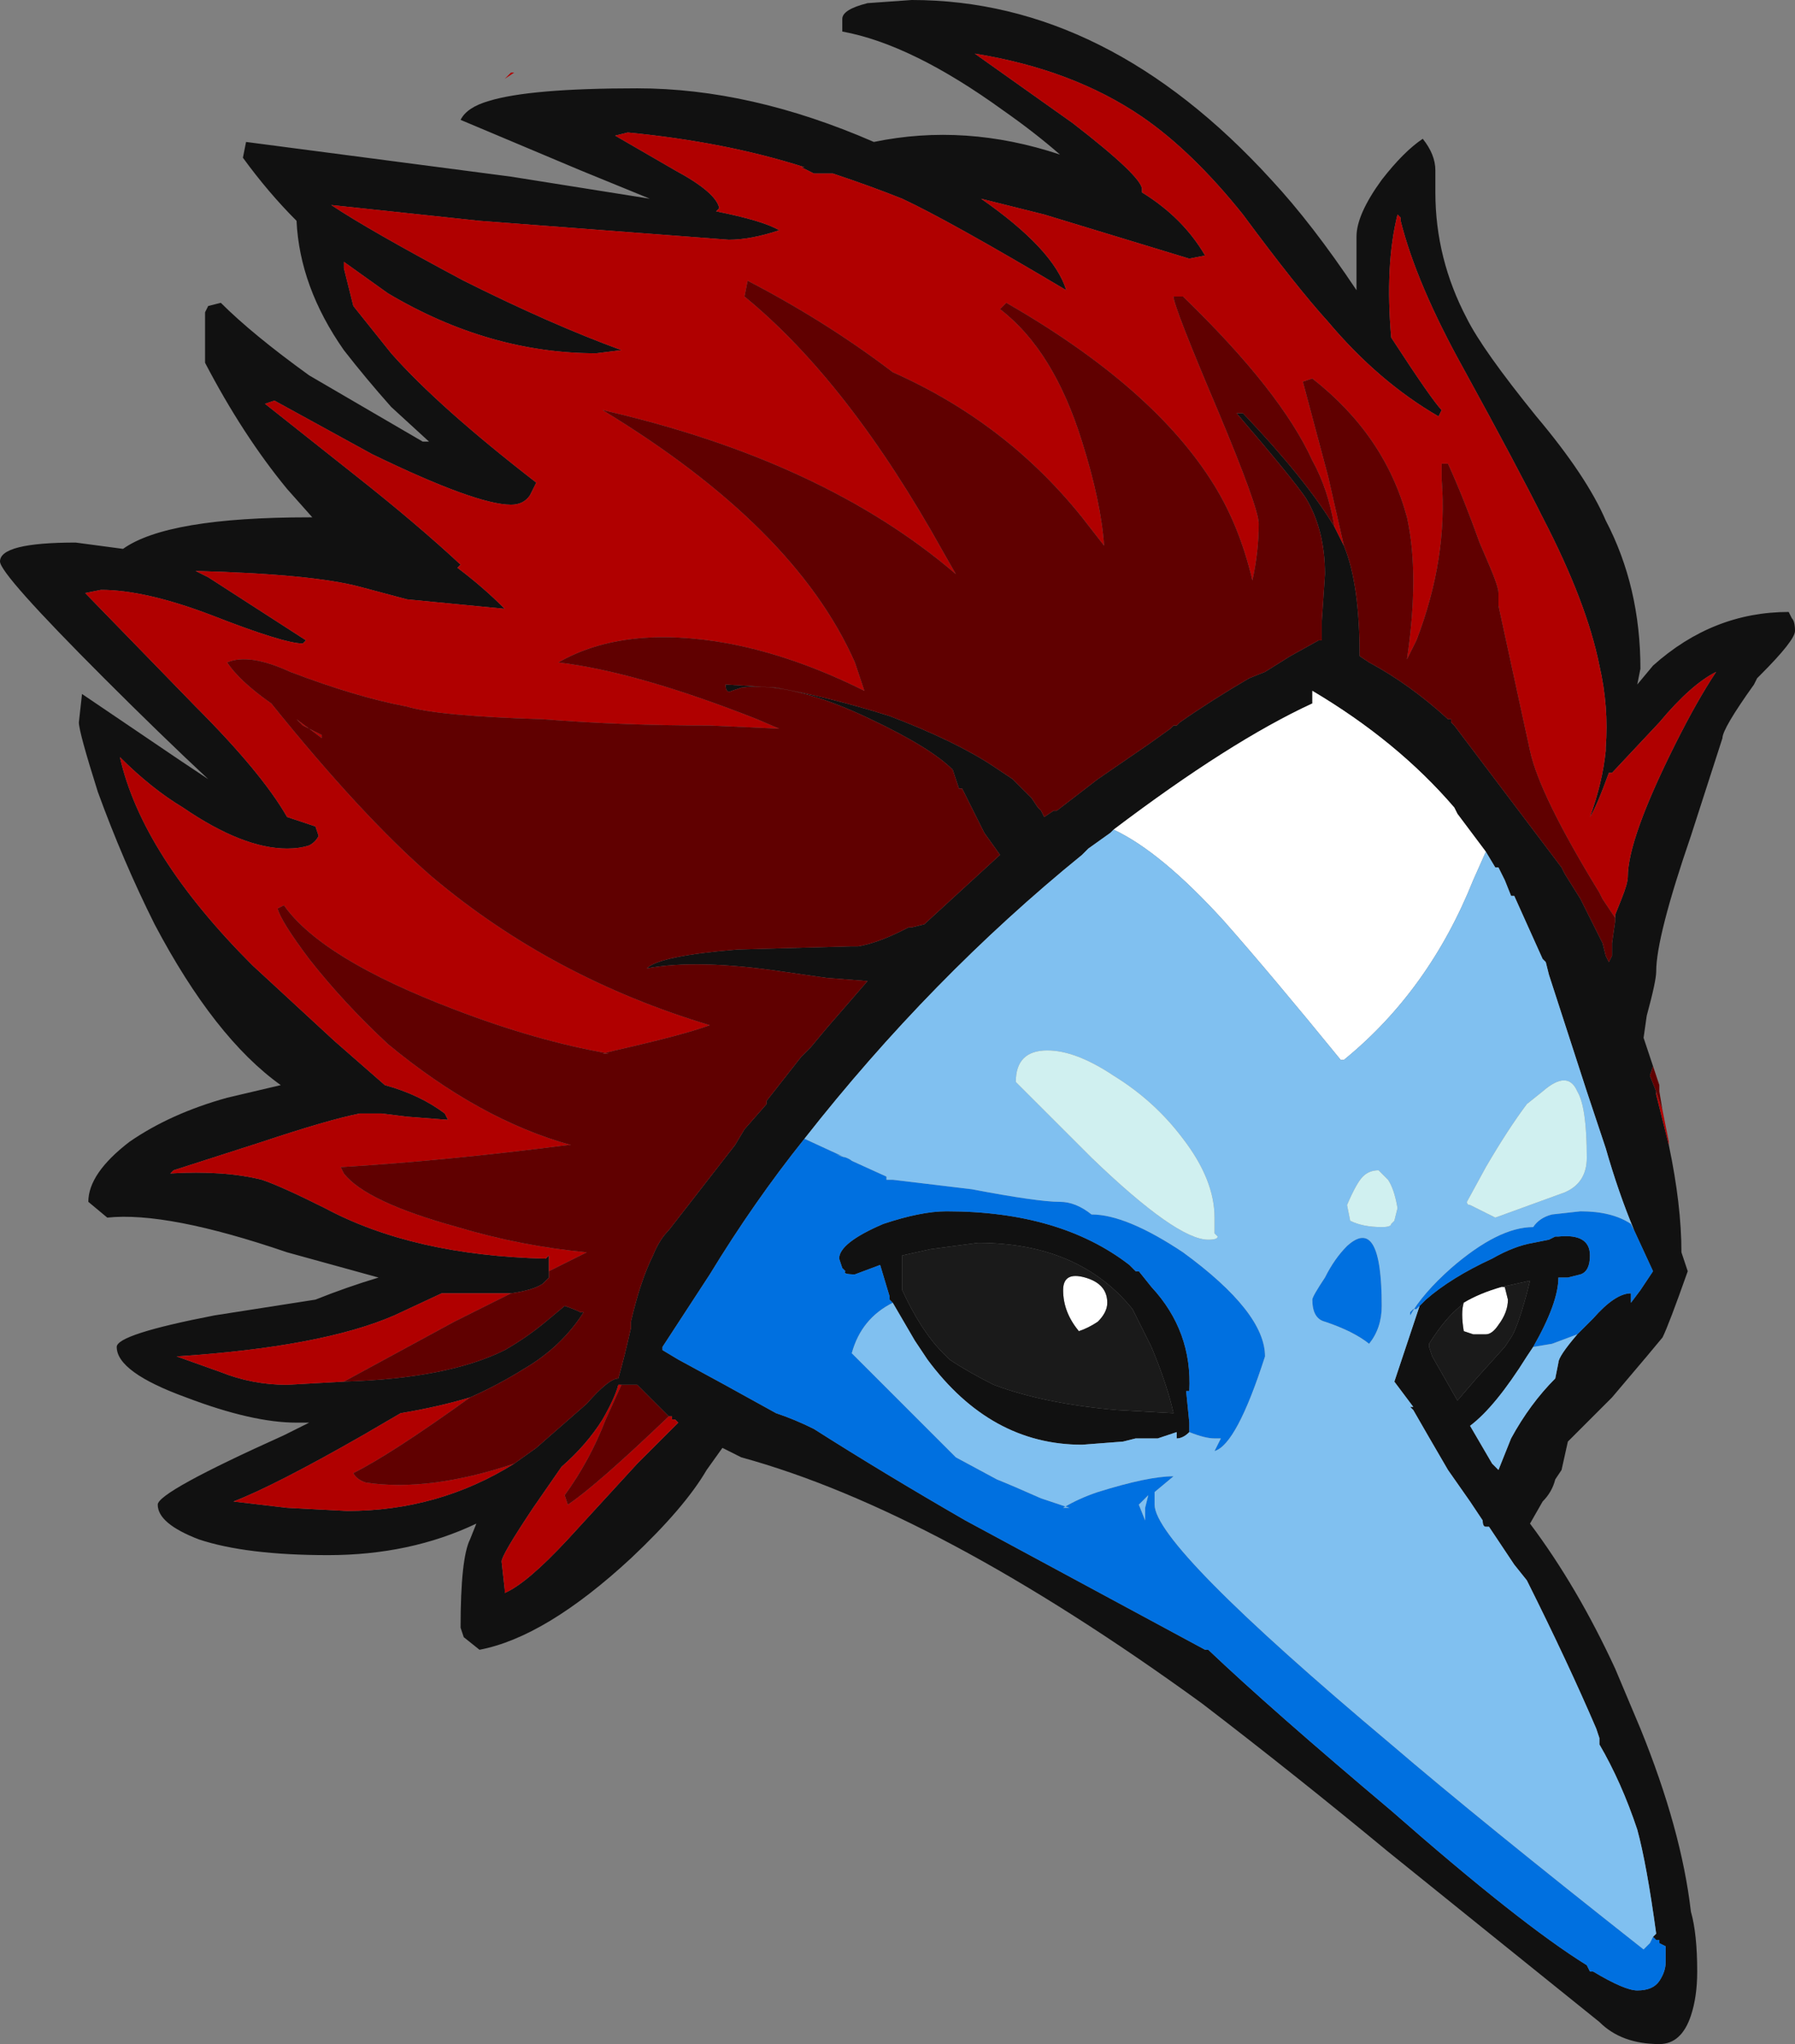 <?xml version="1.0" encoding="UTF-8" standalone="no"?>
<svg xmlns:ffdec="https://www.free-decompiler.com/flash" xmlns:xlink="http://www.w3.org/1999/xlink" ffdec:objectType="shape" height="32.4px" width="28.45px" xmlns="http://www.w3.org/2000/svg">
  <rect width="100%" height="100%" fill="#808080" stroke="none"/>
  <g transform="matrix(1.0, 0.0, 0.0, 1.0, 15.6, 19.95)">
    <path d="M5.55 -11.6 L5.7 -11.3 Q5.95 -10.7 5.95 -9.55 L6.1 -9.45 Q6.75 -9.1 7.35 -8.55 L7.4 -8.55 7.4 -8.5 7.45 -8.45 9.15 -6.2 9.2 -6.1 9.45 -5.7 9.8 -5.0 9.85 -4.8 9.9 -4.7 9.95 -4.8 9.95 -5.0 10.0 -5.35 10.0 -5.4 10.0 -5.45 10.1 -5.7 Q10.2 -5.95 10.2 -6.05 10.2 -6.65 10.95 -8.15 11.3 -8.85 11.6 -9.3 11.2 -9.1 10.7 -8.5 L9.95 -7.7 9.9 -7.7 Q9.7 -7.15 9.6 -7.0 9.8 -7.55 9.85 -8.05 L9.85 -8.1 Q9.9 -8.75 9.75 -9.4 9.55 -10.4 8.85 -11.75 8.45 -12.55 7.6 -14.1 6.85 -15.45 6.6 -16.45 L6.6 -16.5 6.55 -16.55 Q6.35 -15.75 6.45 -14.6 7.1 -13.6 7.25 -13.45 L7.2 -13.35 Q6.25 -13.9 5.45 -14.85 4.95 -15.4 4.1 -16.55 3.3 -17.55 2.5 -18.1 1.4 -18.85 -0.15 -19.1 L1.4 -18.0 Q2.5 -17.15 2.5 -16.95 L2.5 -16.9 Q3.15 -16.5 3.5 -15.9 L3.25 -15.85 0.95 -16.55 -0.05 -16.8 Q1.1 -16.0 1.3 -15.35 -0.55 -16.45 -1.3 -16.8 -1.8 -17.0 -2.4 -17.2 L-2.7 -17.2 -2.9 -17.3 -2.85 -17.3 Q-4.1 -17.7 -5.65 -17.85 L-5.85 -17.8 -4.9 -17.25 Q-4.25 -16.9 -4.2 -16.65 L-4.25 -16.6 Q-3.5 -16.45 -3.25 -16.3 -3.7 -16.15 -4.05 -16.15 L-8.0 -16.45 -10.35 -16.7 Q-9.75 -16.3 -8.25 -15.5 -6.85 -14.8 -5.75 -14.4 L-6.15 -14.35 Q-7.85 -14.35 -9.45 -15.3 L-10.15 -15.8 -10.15 -15.7 -10.0 -15.1 -9.4 -14.35 Q-8.65 -13.5 -7.1 -12.3 L-7.2 -12.1 Q-7.3 -11.95 -7.5 -11.95 -8.05 -11.95 -9.7 -12.75 L-11.25 -13.6 -11.4 -13.55 -9.95 -12.4 Q-9.0 -11.65 -8.3 -11.0 L-8.35 -10.95 Q-7.95 -10.65 -7.6 -10.3 L-9.15 -10.45 -9.9 -10.65 Q-10.65 -10.85 -12.5 -10.9 L-12.3 -10.8 -10.75 -9.8 -10.8 -9.75 Q-11.1 -9.75 -12.25 -10.2 -13.3 -10.6 -14.0 -10.6 L-14.25 -10.55 -12.5 -8.75 Q-11.45 -7.7 -11.05 -7.0 L-10.6 -6.85 -10.55 -6.7 Q-10.6 -6.6 -10.7 -6.55 -10.85 -6.5 -11.05 -6.5 -11.75 -6.5 -12.7 -7.15 -13.2 -7.45 -13.7 -7.95 -13.35 -6.4 -11.6 -4.65 L-10.3 -3.45 -9.5 -2.75 Q-8.95 -2.6 -8.55 -2.3 L-8.5 -2.2 -9.15 -2.25 -9.55 -2.3 -9.9 -2.3 Q-10.4 -2.2 -11.45 -1.85 L-12.85 -1.4 -12.9 -1.35 Q-12.05 -1.4 -11.45 -1.25 -11.15 -1.15 -10.45 -0.8 -9.05 -0.05 -6.95 0.0 L-6.9 -0.05 -6.9 0.3 -7.0 0.4 Q-7.15 0.5 -7.5 0.55 L-8.6 0.55 -9.35 0.9 Q-10.5 1.4 -12.8 1.55 L-12.1 1.8 Q-11.6 2.0 -11.05 2.0 L-10.15 1.95 Q-8.5 1.9 -7.6 1.45 -7.25 1.25 -6.95 1.0 L-6.65 0.75 Q-6.5 0.8 -6.4 0.85 L-6.35 0.85 Q-6.7 1.4 -7.3 1.75 -7.7 2.0 -8.15 2.2 -8.65 2.35 -9.25 2.45 L-9.85 2.8 Q-11.25 3.6 -11.9 3.85 L-11.05 3.95 -10.1 4.0 Q-8.65 4.0 -7.45 3.25 L-7.1 3.0 -6.3 2.3 Q-5.95 1.9 -5.8 1.9 -5.7 1.55 -5.6 1.1 L-5.6 1.0 Q-5.45 0.35 -5.25 -0.05 -5.15 -0.3 -5.0 -0.45 L-3.95 -1.8 -3.8 -2.05 -3.45 -2.45 -3.45 -2.5 -2.9 -3.2 -2.75 -3.35 -2.5 -3.65 -1.85 -4.4 -2.5 -4.45 -3.2 -4.55 Q-4.55 -4.75 -5.35 -4.6 -5.15 -4.8 -3.9 -4.9 L-2.1 -4.95 -2.0 -4.95 Q-1.7 -5.0 -1.3 -5.2 L-1.2 -5.25 -1.15 -5.25 -0.95 -5.3 0.25 -6.4 0.0 -6.75 -0.35 -7.45 -0.4 -7.45 -0.5 -7.75 Q-0.85 -8.1 -1.8 -8.55 -3.05 -9.15 -3.85 -9.05 L-4.0 -9.0 Q-4.1 -8.95 -4.1 -9.1 L-3.3 -9.05 Q-2.45 -8.9 -1.5 -8.6 -0.45 -8.2 0.15 -7.8 L0.45 -7.6 0.75 -7.3 0.85 -7.15 0.9 -7.1 0.95 -7.0 1.1 -7.1 1.15 -7.1 1.8 -7.6 2.6 -8.15 2.95 -8.4 3.0 -8.45 3.05 -8.45 3.1 -8.5 Q3.6 -8.85 4.2 -9.2 L4.45 -9.3 4.85 -9.55 5.3 -9.8 5.35 -9.8 5.35 -10.1 5.4 -10.85 Q5.4 -11.55 5.1 -12.05 4.9 -12.35 4.0 -13.4 L4.1 -13.4 Q5.1 -12.35 5.55 -11.6 M10.85 -1.8 Q11.05 -0.85 11.05 -0.1 L11.15 0.2 Q10.85 1.05 10.75 1.25 L10.5 1.55 9.95 2.2 9.25 2.9 9.15 3.35 9.05 3.5 Q9.0 3.7 8.85 3.85 L8.65 4.2 Q9.4 5.2 10.0 6.5 L10.4 7.45 Q11.05 9.05 11.2 10.35 11.3 10.7 11.3 11.3 11.3 11.7 11.2 12.0 11.05 12.45 10.7 12.45 10.1 12.45 9.75 12.1 L7.95 10.65 6.4 9.4 Q4.95 8.2 3.45 7.05 -0.75 4.0 -3.85 3.15 L-4.15 3.0 -4.4 3.35 Q-4.75 3.95 -5.6 4.75 -6.95 6.0 -8.0 6.2 L-8.25 6.0 -8.3 5.85 Q-8.3 4.75 -8.15 4.45 L-8.05 4.2 Q-9.1 4.7 -10.4 4.7 -11.7 4.7 -12.45 4.45 -13.1 4.2 -13.1 3.9 -13.1 3.7 -11.1 2.8 L-10.7 2.6 -10.9 2.6 Q-11.6 2.6 -12.65 2.2 -13.75 1.8 -13.75 1.4 -13.75 1.2 -12.2 0.9 L-10.6 0.65 Q-10.1 0.45 -9.6 0.3 L-11.05 -0.1 Q-12.95 -0.75 -13.9 -0.65 L-14.2 -0.9 Q-14.2 -1.35 -13.55 -1.85 -12.9 -2.3 -12.0 -2.55 L-11.15 -2.75 Q-12.2 -3.5 -13.15 -5.3 -13.65 -6.3 -14.05 -7.4 -14.35 -8.35 -14.35 -8.5 L-14.3 -8.95 -12.75 -7.9 -12.3 -7.6 Q-13.05 -8.3 -13.95 -9.2 -15.6 -10.85 -15.6 -11.05 -15.6 -11.35 -14.4 -11.35 L-13.65 -11.25 Q-12.95 -11.75 -10.7 -11.75 L-10.65 -11.75 -11.05 -12.2 Q-11.75 -13.05 -12.35 -14.2 L-12.35 -15.0 -12.3 -15.1 -12.1 -15.15 Q-11.6 -14.65 -10.7 -14.0 L-8.9 -12.95 -8.8 -12.95 -9.4 -13.5 Q-9.8 -13.95 -10.15 -14.4 -10.85 -15.4 -10.9 -16.45 -11.35 -16.9 -11.75 -17.45 L-11.7 -17.7 -7.5 -17.15 -5.3 -16.8 -6.4 -17.25 -8.3 -18.05 Q-8.2 -18.25 -7.85 -18.35 -7.2 -18.55 -5.5 -18.55 -3.7 -18.55 -1.75 -17.7 -0.3 -18.0 1.2 -17.5 0.8 -17.85 0.3 -18.2 -1.15 -19.25 -2.25 -19.45 L-2.25 -19.65 Q-2.25 -19.8 -1.85 -19.9 L-1.15 -19.95 Q1.95 -19.95 4.55 -17.1 5.2 -16.4 5.9 -15.35 5.9 -15.7 5.9 -16.2 5.9 -16.55 6.3 -17.1 6.65 -17.55 6.95 -17.75 7.15 -17.5 7.15 -17.25 L7.15 -16.9 Q7.15 -15.85 7.65 -14.9 7.9 -14.4 8.75 -13.35 9.55 -12.4 9.85 -11.7 10.4 -10.65 10.4 -9.35 L10.35 -9.1 10.6 -9.4 Q11.55 -10.25 12.75 -10.25 L12.8 -10.15 Q12.85 -10.1 12.85 -9.95 12.85 -9.8 12.3 -9.25 L12.25 -9.2 12.2 -9.1 Q11.7 -8.4 11.7 -8.25 L11.2 -6.7 Q10.65 -5.1 10.65 -4.55 10.65 -4.4 10.5 -3.85 L10.45 -3.5 10.6 -3.05 10.55 -2.9 10.65 -2.65 10.65 -2.6 10.85 -1.8 M4.7 -9.25 L4.7 -9.25 M7.95 -6.45 L7.5 -7.05 7.45 -7.15 Q6.55 -8.2 5.2 -9.0 L5.2 -8.8 Q3.9 -8.2 2.05 -6.8 L2.0 -6.75 1.65 -6.5 1.55 -6.4 Q-0.85 -4.45 -2.85 -1.9 -3.65 -0.9 -4.35 0.25 L-5.1 1.4 -5.1 1.45 -4.85 1.6 Q-4.2 1.95 -3.3 2.45 -3.0 2.55 -2.7 2.7 -1.6 3.4 -0.3 4.15 L3.5 6.2 3.55 6.2 Q4.55 7.15 6.45 8.75 8.5 10.55 9.55 11.2 L9.6 11.3 9.65 11.3 Q10.15 11.6 10.35 11.6 10.6 11.6 10.7 11.45 10.8 11.3 10.8 11.15 L10.8 10.9 10.7 10.85 10.7 10.8 10.65 10.8 10.6 10.75 10.65 10.7 Q10.5 9.6 10.35 9.05 10.1 8.3 9.75 7.7 L9.75 7.6 9.7 7.45 Q9.25 6.4 8.6 5.1 L8.4 4.85 8.0 4.25 7.95 4.25 Q7.9 4.25 7.9 4.15 L7.7 3.85 7.35 3.35 Q7.0 2.75 6.8 2.4 L6.75 2.35 6.8 2.35 6.5 1.95 6.9 0.75 7.0 0.65 Q7.4 0.3 8.05 0.0 8.4 -0.2 8.7 -0.25 L8.95 -0.3 9.05 -0.35 9.1 -0.35 Q9.6 -0.4 9.6 -0.05 9.6 0.2 9.45 0.25 L9.25 0.3 9.1 0.3 Q9.1 0.7 8.7 1.4 L8.6 1.55 Q8.1 2.35 7.7 2.65 L8.05 3.25 8.15 3.35 8.35 2.85 Q8.65 2.3 9.05 1.9 L9.1 1.65 Q9.1 1.55 9.4 1.2 L9.65 0.95 Q10.0 0.55 10.25 0.55 L10.25 0.7 10.4 0.5 10.6 0.2 10.3 -0.45 Q10.05 -1.05 9.85 -1.75 L9.55 -2.65 8.95 -4.5 8.9 -4.7 8.85 -4.75 8.4 -5.75 8.35 -5.75 8.25 -6.0 8.15 -6.2 8.1 -6.2 7.95 -6.45 M-5.1 1.45 L-5.1 1.45 M3.25 2.75 Q3.15 2.85 3.05 2.85 L3.05 2.75 2.75 2.85 2.4 2.85 2.2 2.9 1.55 2.95 Q0.1 2.95 -0.9 1.6 L-1.1 1.3 -1.45 0.7 -1.5 0.65 -1.5 0.6 -1.65 0.1 -2.05 0.25 Q-2.25 0.25 -2.2 0.2 L-2.25 0.15 -2.3 0.0 Q-2.3 -0.25 -1.6 -0.55 -1.0 -0.75 -0.6 -0.75 1.2 -0.75 2.3 0.1 L2.4 0.2 2.45 0.2 2.65 0.45 Q3.3 1.15 3.25 2.1 L3.2 2.1 3.25 2.6 3.25 2.75 M-1.3 -0.05 L-1.3 0.5 Q-1.0 1.15 -0.65 1.5 L-0.55 1.6 Q-0.25 1.8 0.15 2.0 0.95 2.3 2.1 2.4 L3.0 2.45 Q2.9 2.0 2.65 1.4 L2.35 0.8 Q1.5 -0.25 -0.1 -0.25 L-0.85 -0.15 -1.3 -0.05 M-5.0 2.5 L-5.5 2.0 -5.75 2.0 -5.8 2.0 Q-5.85 2.2 -6.05 2.55 -6.3 2.95 -6.7 3.3 L-7.15 3.95 Q-7.65 4.7 -7.65 4.8 L-7.6 5.25 -7.6 5.3 Q-7.25 5.15 -6.6 4.45 L-5.5 3.25 -4.85 2.6 -4.9 2.55 -4.95 2.55 -4.95 2.5 -5.0 2.5 M7.6 0.7 L7.55 0.75 Q7.3 0.95 7.05 1.35 L7.05 1.4 7.1 1.55 7.5 2.25 7.8 1.9 8.25 1.4 8.35 1.25 Q8.45 1.1 8.6 0.55 L8.65 0.35 8.2 0.45 Q7.85 0.55 7.6 0.7" fill="#111111" fill-rule="evenodd" stroke="none"/>
    <path d="M2.05 -6.8 Q3.9 -8.2 5.2 -8.8 L5.2 -9.0 Q6.55 -8.2 7.45 -7.15 L7.5 -7.05 7.95 -6.45 7.75 -6.0 Q7.05 -4.25 5.7 -3.15 L5.65 -3.15 Q4.55 -4.5 3.8 -5.35 2.8 -6.45 2.05 -6.8 M8.2 0.45 L8.25 0.45 8.3 0.65 Q8.3 0.85 8.15 1.05 8.05 1.2 7.95 1.2 L7.75 1.2 7.6 1.15 Q7.55 0.85 7.6 0.7 7.85 0.55 8.2 0.45 M1.95 0.7 Q1.95 0.85 1.8 1.0 1.65 1.1 1.5 1.15 1.25 0.85 1.25 0.5 1.25 0.2 1.6 0.3 1.95 0.4 1.95 0.7" fill="#ffffff" fill-rule="evenodd" stroke="none"/>
    <path d="M5.55 -11.6 Q5.45 -12.2 5.2 -12.65 4.7 -13.75 3.15 -15.25 L3.0 -15.25 Q3.0 -15.1 3.7 -13.45 4.35 -11.9 4.35 -11.65 4.35 -11.2 4.25 -10.75 4.05 -11.6 3.65 -12.25 2.7 -13.8 0.35 -15.15 L0.25 -15.05 Q1.1 -14.4 1.55 -12.95 1.85 -12.0 1.9 -11.3 L1.55 -11.75 Q0.35 -13.25 -1.45 -14.05 -2.5 -14.85 -3.75 -15.5 L-3.8 -15.25 Q-2.15 -13.9 -0.65 -11.2 L-0.45 -10.85 Q-2.55 -12.65 -6.05 -13.45 -3.0 -11.6 -2.05 -9.45 L-1.9 -9.0 Q-3.0 -9.55 -4.05 -9.75 -5.7 -10.05 -6.75 -9.45 -5.5 -9.3 -3.6 -8.55 L-3.25 -8.4 -4.35 -8.45 Q-5.75 -8.45 -7.0 -8.55 -8.65 -8.6 -9.15 -8.75 -9.95 -8.9 -11.0 -9.3 -11.65 -9.6 -12.0 -9.45 -11.8 -9.15 -11.3 -8.8 -9.85 -7.0 -8.75 -6.05 -6.85 -4.45 -4.35 -3.7 -4.75 -3.55 -5.85 -3.3 L-6.05 -3.25 -5.95 -3.25 Q-7.1 -3.45 -8.4 -3.95 -10.5 -4.75 -11.1 -5.6 L-11.2 -5.55 Q-11.15 -5.35 -10.7 -4.75 -10.15 -4.05 -9.45 -3.4 -8.0 -2.2 -6.55 -1.8 L-6.6 -1.8 Q-8.55 -1.55 -10.2 -1.45 L-10.15 -1.35 Q-9.8 -0.9 -8.35 -0.5 -7.35 -0.2 -6.3 -0.1 L-6.9 0.2 -6.9 0.3 -6.9 -0.05 -6.95 0.0 Q-9.05 -0.05 -10.45 -0.8 -11.15 -1.15 -11.45 -1.25 -12.05 -1.4 -12.9 -1.35 L-12.85 -1.4 -11.45 -1.85 Q-10.4 -2.2 -9.9 -2.3 L-9.55 -2.3 -9.15 -2.25 -8.5 -2.2 -8.55 -2.3 Q-8.95 -2.6 -9.5 -2.75 L-10.3 -3.45 -11.6 -4.65 Q-13.35 -6.4 -13.7 -7.95 -13.2 -7.45 -12.7 -7.15 -11.75 -6.5 -11.05 -6.5 -10.85 -6.5 -10.7 -6.55 -10.6 -6.6 -10.55 -6.7 L-10.6 -6.85 -11.05 -7.0 Q-11.45 -7.7 -12.5 -8.75 L-14.25 -10.55 -14.0 -10.6 Q-13.3 -10.6 -12.25 -10.2 -11.1 -9.75 -10.8 -9.75 L-10.75 -9.8 -12.3 -10.8 -12.5 -10.9 Q-10.65 -10.85 -9.9 -10.65 L-9.15 -10.45 -7.6 -10.3 Q-7.95 -10.65 -8.35 -10.95 L-8.3 -11.0 Q-9.0 -11.65 -9.95 -12.4 L-11.4 -13.55 -11.25 -13.6 -9.7 -12.75 Q-8.05 -11.95 -7.5 -11.95 -7.3 -11.95 -7.2 -12.1 L-7.1 -12.3 Q-8.65 -13.5 -9.4 -14.35 L-10.0 -15.1 -10.15 -15.7 -10.15 -15.8 -9.45 -15.3 Q-7.85 -14.35 -6.15 -14.35 L-5.75 -14.4 Q-6.85 -14.8 -8.25 -15.5 -9.75 -16.3 -10.35 -16.7 L-8.0 -16.45 -4.05 -16.15 Q-3.7 -16.15 -3.25 -16.3 -3.5 -16.45 -4.25 -16.6 L-4.2 -16.65 Q-4.25 -16.9 -4.9 -17.25 L-5.85 -17.8 -5.65 -17.85 Q-4.1 -17.7 -2.85 -17.3 L-2.9 -17.3 -2.7 -17.2 -2.4 -17.2 Q-1.8 -17.0 -1.3 -16.8 -0.55 -16.45 1.3 -15.35 1.1 -16.0 -0.05 -16.8 L0.95 -16.55 3.25 -15.85 3.5 -15.9 Q3.15 -16.5 2.5 -16.9 L2.5 -16.95 Q2.5 -17.15 1.4 -18.0 L-0.15 -19.1 Q1.4 -18.85 2.5 -18.1 3.3 -17.55 4.1 -16.55 4.95 -15.4 5.45 -14.85 6.25 -13.9 7.2 -13.35 L7.25 -13.45 Q7.1 -13.6 6.45 -14.6 6.35 -15.75 6.55 -16.55 L6.6 -16.5 6.6 -16.45 Q6.85 -15.45 7.6 -14.1 8.45 -12.55 8.85 -11.75 9.55 -10.4 9.75 -9.4 9.9 -8.75 9.85 -8.1 L9.85 -8.05 Q9.8 -7.55 9.6 -7.0 9.7 -7.15 9.9 -7.7 L9.95 -7.7 10.7 -8.5 Q11.2 -9.1 11.6 -9.3 11.3 -8.85 10.95 -8.15 10.2 -6.65 10.2 -6.05 10.2 -5.95 10.1 -5.7 L10.0 -5.45 10.0 -5.4 9.8 -5.7 9.75 -5.8 Q8.8 -7.35 8.65 -8.05 L8.15 -10.35 8.15 -10.55 Q8.15 -10.65 8.0 -11.0 L7.85 -11.35 Q7.6 -12.05 7.35 -12.6 L7.25 -12.6 7.25 -12.35 Q7.35 -11.1 6.85 -9.8 L6.7 -9.5 Q6.9 -10.85 6.7 -11.75 6.35 -13.05 5.2 -13.95 L5.05 -13.9 5.45 -12.4 5.7 -11.3 5.55 -11.6 M-7.5 0.55 L-8.4 1.0 -10.15 1.95 -11.05 2.0 Q-11.6 2.0 -12.1 1.8 L-12.8 1.55 Q-10.5 1.4 -9.35 0.9 L-8.6 0.55 -7.5 0.55 M-8.15 2.2 Q-9.4 3.1 -10.0 3.4 -9.95 3.5 -9.8 3.55 -8.8 3.7 -7.45 3.25 -8.65 4.0 -10.1 4.0 L-11.05 3.95 -11.9 3.85 Q-11.25 3.6 -9.85 2.8 L-9.25 2.45 Q-8.65 2.35 -8.15 2.2 M10.75 -2.35 L10.85 -1.85 10.85 -1.8 10.65 -2.6 10.65 -2.65 10.75 -2.35 M-7.5 -18.8 L-7.45 -18.8 -7.6 -18.7 -7.5 -18.8 M-10.5 -8.3 L-10.5 -8.25 -10.9 -8.55 -10.8 -8.45 -10.5 -8.3 M-5.75 2.0 L-6.0 2.55 Q-6.25 3.2 -6.65 3.75 L-6.6 3.9 Q-6.15 3.6 -5.0 2.5 L-4.95 2.5 -4.95 2.55 -4.9 2.55 -4.85 2.6 -5.5 3.25 -6.6 4.45 Q-7.25 5.15 -7.6 5.3 L-7.6 5.25 -7.65 4.8 Q-7.65 4.7 -7.15 3.95 L-6.7 3.3 Q-6.3 2.95 -6.05 2.55 -5.85 2.2 -5.8 2.0 L-5.75 2.0" fill="#b00000" fill-rule="evenodd" stroke="none"/>
    <path d="M-5.1 1.45 L-5.1 1.45" fill="#666666" fill-rule="evenodd" stroke="none"/>
    <path d="M-6.9 0.3 L-6.9 0.2 -6.3 -0.1 Q-7.35 -0.2 -8.35 -0.5 -9.8 -0.9 -10.15 -1.35 L-10.2 -1.45 Q-8.55 -1.55 -6.6 -1.8 L-6.55 -1.8 Q-8.0 -2.2 -9.45 -3.4 -10.15 -4.05 -10.7 -4.75 -11.15 -5.35 -11.2 -5.55 L-11.1 -5.6 Q-10.5 -4.75 -8.4 -3.95 -7.1 -3.45 -5.95 -3.25 L-6.05 -3.25 -5.85 -3.3 Q-4.75 -3.55 -4.35 -3.7 -6.85 -4.45 -8.75 -6.05 -9.85 -7.0 -11.3 -8.8 -11.8 -9.15 -12.0 -9.45 -11.65 -9.6 -11.0 -9.3 -9.95 -8.9 -9.15 -8.75 -8.65 -8.6 -7.0 -8.55 -5.75 -8.45 -4.35 -8.45 L-3.25 -8.4 -3.6 -8.55 Q-5.5 -9.3 -6.75 -9.45 -5.7 -10.05 -4.05 -9.75 -3.0 -9.55 -1.9 -9.0 L-2.05 -9.45 Q-3.0 -11.6 -6.05 -13.45 -2.55 -12.65 -0.45 -10.85 L-0.65 -11.2 Q-2.15 -13.9 -3.8 -15.25 L-3.75 -15.5 Q-2.5 -14.85 -1.45 -14.05 0.35 -13.25 1.55 -11.75 L1.9 -11.3 Q1.85 -12.0 1.55 -12.95 1.1 -14.4 0.25 -15.05 L0.35 -15.15 Q2.7 -13.8 3.65 -12.25 4.05 -11.6 4.25 -10.75 4.35 -11.2 4.35 -11.65 4.35 -11.9 3.7 -13.45 3.0 -15.1 3.0 -15.25 L3.15 -15.25 Q4.7 -13.75 5.2 -12.65 5.45 -12.2 5.55 -11.6 5.1 -12.35 4.1 -13.4 L4.0 -13.4 Q4.9 -12.35 5.1 -12.05 5.4 -11.55 5.4 -10.85 L5.35 -10.1 5.35 -9.8 5.3 -9.8 4.85 -9.55 4.45 -9.3 4.2 -9.2 Q3.6 -8.85 3.1 -8.5 L3.05 -8.45 3.0 -8.45 2.95 -8.4 2.6 -8.15 1.8 -7.6 1.15 -7.1 1.1 -7.1 0.95 -7.0 0.9 -7.1 0.85 -7.15 0.75 -7.3 0.45 -7.6 0.15 -7.8 Q-0.45 -8.2 -1.5 -8.6 -2.45 -8.9 -3.3 -9.05 L-4.1 -9.1 Q-4.1 -8.95 -4.0 -9.0 L-3.85 -9.05 Q-3.05 -9.15 -1.8 -8.55 -0.85 -8.1 -0.5 -7.75 L-0.4 -7.45 -0.35 -7.45 0.0 -6.75 0.25 -6.4 -0.95 -5.3 -1.15 -5.25 -1.2 -5.25 -1.3 -5.2 Q-1.7 -5.0 -2.0 -4.95 L-2.1 -4.95 -3.9 -4.9 Q-5.15 -4.8 -5.35 -4.6 -4.55 -4.75 -3.2 -4.55 L-2.5 -4.45 -1.85 -4.4 -2.5 -3.65 -2.75 -3.35 -2.9 -3.2 -3.45 -2.5 -3.45 -2.45 -3.8 -2.05 -3.95 -1.8 -5.0 -0.45 Q-5.15 -0.3 -5.25 -0.05 -5.45 0.35 -5.6 1.0 L-5.6 1.1 Q-5.7 1.55 -5.8 1.9 -5.95 1.9 -6.3 2.3 L-7.1 3.0 -7.45 3.25 Q-8.8 3.7 -9.8 3.55 -9.95 3.5 -10.0 3.4 -9.4 3.1 -8.15 2.2 -7.7 2.0 -7.3 1.75 -6.7 1.4 -6.35 0.85 L-6.4 0.85 Q-6.5 0.8 -6.65 0.75 L-6.95 1.0 Q-7.25 1.25 -7.6 1.45 -8.5 1.9 -10.15 1.95 L-8.4 1.0 -7.5 0.55 Q-7.15 0.5 -7.0 0.4 L-6.9 0.3 M5.7 -11.3 L5.45 -12.4 5.05 -13.9 5.2 -13.95 Q6.35 -13.05 6.7 -11.75 6.9 -10.85 6.7 -9.5 L6.85 -9.8 Q7.35 -11.1 7.25 -12.35 L7.25 -12.6 7.35 -12.6 Q7.6 -12.05 7.85 -11.35 L8.0 -11.0 Q8.15 -10.65 8.15 -10.55 L8.15 -10.35 8.65 -8.05 Q8.8 -7.35 9.75 -5.8 L9.8 -5.7 10.0 -5.4 10.0 -5.35 9.95 -5.0 9.95 -4.8 9.9 -4.7 9.85 -4.8 9.8 -5.0 9.45 -5.7 9.2 -6.1 9.15 -6.2 7.45 -8.45 7.4 -8.5 7.4 -8.55 7.35 -8.55 Q6.75 -9.1 6.1 -9.45 L5.95 -9.55 Q5.95 -10.7 5.7 -11.3 M10.6 -3.05 L10.7 -2.75 10.7 -2.65 10.75 -2.35 10.65 -2.65 10.55 -2.9 10.6 -3.05 M-10.5 -8.3 L-10.8 -8.45 -10.9 -8.55 -10.5 -8.25 -10.5 -8.3 M-5.75 2.0 L-5.5 2.0 -5.0 2.5 Q-6.15 3.6 -6.6 3.9 L-6.65 3.75 Q-6.25 3.2 -6.0 2.55 L-5.75 2.0" fill="#600000" fill-rule="evenodd" stroke="none"/>
    <path d="M10.3 -0.45 L10.6 0.2 10.4 0.5 10.25 0.7 10.25 0.55 Q10.0 0.55 9.65 0.95 L9.4 1.2 9.0 1.35 8.7 1.4 Q9.1 0.7 9.1 0.3 L9.25 0.3 9.45 0.25 Q9.6 0.2 9.6 -0.05 9.6 -0.4 9.1 -0.35 L9.05 -0.35 8.95 -0.3 8.7 -0.25 Q8.4 -0.2 8.05 0.0 7.4 0.3 7.0 0.65 L6.9 0.75 6.85 0.8 6.8 0.8 6.75 0.85 6.75 0.9 Q6.95 0.55 7.4 0.15 8.15 -0.5 8.7 -0.5 8.8 -0.65 9.0 -0.7 L9.45 -0.75 Q9.95 -0.75 10.25 -0.55 L10.3 -0.45 M10.6 10.75 L10.65 10.8 10.7 10.8 10.7 10.85 10.8 10.9 10.8 11.15 Q10.8 11.3 10.7 11.45 10.6 11.6 10.35 11.6 10.15 11.6 9.65 11.3 L9.6 11.3 9.55 11.2 Q8.5 10.55 6.45 8.75 4.55 7.15 3.55 6.2 L3.5 6.2 -0.3 4.15 Q-1.6 3.4 -2.7 2.7 -3.0 2.55 -3.3 2.45 -4.2 1.95 -4.85 1.6 L-5.1 1.45 -5.1 1.4 -4.35 0.25 Q-3.65 -0.9 -2.85 -1.9 L-2.2 -1.6 -2.35 -1.65 Q-2.15 -1.6 -2.1 -1.55 L-1.55 -1.3 -1.55 -1.25 -1.45 -1.25 -0.2 -1.1 Q0.85 -0.9 1.2 -0.9 1.45 -0.9 1.7 -0.7 2.25 -0.7 3.15 -0.1 4.45 0.85 4.45 1.55 4.0 2.95 3.65 3.05 L3.75 2.85 3.65 2.85 Q3.5 2.85 3.25 2.75 L3.25 2.6 3.2 2.1 3.25 2.1 Q3.3 1.15 2.65 0.45 L2.45 0.2 2.4 0.2 2.3 0.1 Q1.2 -0.75 -0.6 -0.75 -1.0 -0.75 -1.6 -0.55 -2.3 -0.25 -2.3 0.0 L-2.25 0.15 -2.2 0.2 Q-2.25 0.25 -2.05 0.25 L-1.65 0.1 -1.5 0.6 -1.5 0.65 -1.45 0.7 Q-1.95 0.95 -2.1 1.5 L-0.45 3.15 0.2 3.5 Q0.45 3.6 0.9 3.8 L1.35 3.95 1.25 3.95 Q1.5 3.8 1.8 3.7 2.6 3.45 3.0 3.45 L2.7 3.7 2.7 3.9 Q2.7 4.55 6.45 7.7 7.85 8.9 10.45 10.95 L10.55 10.85 10.6 10.75 M6.1 1.35 Q5.85 1.15 5.4 1.0 5.2 0.95 5.2 0.65 5.2 0.6 5.4 0.3 5.55 0.0 5.75 -0.2 6.3 -0.7 6.3 0.75 6.3 1.1 6.1 1.35 M2.6 3.75 L2.45 3.9 2.55 4.15 2.55 3.95 2.6 3.75" fill="#0070e0" fill-rule="evenodd" stroke="none"/>
    <path d="M2.05 -6.8 Q2.8 -6.45 3.8 -5.35 4.55 -4.5 5.65 -3.15 L5.7 -3.15 Q7.05 -4.25 7.75 -6.0 L7.95 -6.45 8.1 -6.2 8.15 -6.2 8.25 -6.0 8.35 -5.75 8.4 -5.75 8.85 -4.75 8.9 -4.7 8.95 -4.5 9.55 -2.65 9.85 -1.75 Q10.05 -1.05 10.3 -0.45 L10.25 -0.55 Q9.95 -0.75 9.45 -0.75 L9.0 -0.7 Q8.8 -0.65 8.7 -0.5 8.15 -0.5 7.4 0.15 6.95 0.55 6.75 0.9 L6.75 0.85 6.8 0.8 6.85 0.8 6.9 0.75 6.5 1.95 6.8 2.35 6.75 2.35 6.8 2.4 Q7.0 2.75 7.35 3.35 L7.7 3.85 7.9 4.15 Q7.9 4.25 7.95 4.25 L8.0 4.25 8.4 4.85 8.6 5.1 Q9.25 6.4 9.7 7.45 L9.75 7.6 9.75 7.7 Q10.1 8.3 10.35 9.05 10.5 9.6 10.65 10.7 L10.6 10.75 10.55 10.85 10.45 10.95 Q7.85 8.9 6.45 7.7 2.7 4.55 2.7 3.9 L2.7 3.7 3.0 3.45 Q2.6 3.45 1.8 3.7 1.5 3.8 1.25 3.95 L1.35 3.95 0.9 3.8 Q0.45 3.6 0.2 3.5 L-0.45 3.15 -2.1 1.5 Q-1.95 0.95 -1.45 0.7 L-1.1 1.3 -0.9 1.6 Q0.1 2.95 1.55 2.95 L2.2 2.9 2.4 2.85 2.75 2.85 3.05 2.75 3.05 2.85 Q3.15 2.85 3.25 2.75 3.5 2.85 3.65 2.85 L3.75 2.85 3.65 3.05 Q4.0 2.95 4.45 1.55 4.45 0.85 3.15 -0.1 2.25 -0.7 1.7 -0.7 1.45 -0.9 1.2 -0.9 0.85 -0.9 -0.2 -1.1 L-1.45 -1.25 -1.55 -1.25 -1.55 -1.3 -2.1 -1.55 Q-2.15 -1.6 -2.35 -1.65 L-2.2 -1.6 -2.85 -1.9 Q-0.85 -4.45 1.55 -6.4 L1.65 -6.5 2.0 -6.75 2.05 -6.8 M9.4 1.2 Q9.1 1.55 9.1 1.65 L9.05 1.9 Q8.65 2.3 8.35 2.85 L8.15 3.35 8.05 3.25 7.7 2.65 Q8.1 2.35 8.6 1.55 L8.7 1.4 9.0 1.35 9.4 1.2 M1.0 -3.3 Q0.5 -3.3 0.5 -2.8 L1.7 -1.6 Q3.05 -0.3 3.55 -0.3 3.7 -0.3 3.7 -0.35 L3.65 -0.4 3.65 -0.65 Q3.65 -1.25 3.15 -1.9 2.7 -2.5 2.05 -2.9 1.45 -3.3 1.0 -3.3 M7.95 -1.45 L7.65 -0.9 Q7.65 -0.85 7.7 -0.85 L8.1 -0.65 9.2 -1.05 Q9.55 -1.2 9.55 -1.6 9.55 -2.4 9.4 -2.65 9.25 -3.0 8.85 -2.65 L8.6 -2.45 Q8.3 -2.05 7.95 -1.45 M6.3 -1.35 L6.25 -1.4 Q6.1 -1.4 6.0 -1.3 5.9 -1.2 5.75 -0.85 L5.8 -0.6 Q6.0 -0.5 6.3 -0.5 6.45 -0.5 6.45 -0.55 L6.5 -0.6 6.55 -0.8 Q6.5 -1.1 6.4 -1.25 L6.3 -1.35 M6.1 1.35 Q6.3 1.1 6.3 0.75 6.3 -0.7 5.75 -0.2 5.55 0.0 5.4 0.3 5.2 0.6 5.2 0.65 5.2 0.95 5.4 1.0 5.85 1.15 6.1 1.35 M2.6 3.75 L2.55 3.95 2.55 4.15 2.45 3.9 2.6 3.75" fill="#80c0f0" fill-rule="evenodd" stroke="none"/>
    <path d="M1.0 -3.3 Q1.45 -3.3 2.05 -2.9 2.7 -2.5 3.15 -1.9 3.65 -1.25 3.65 -0.65 L3.65 -0.4 3.7 -0.35 Q3.7 -0.3 3.55 -0.3 3.05 -0.3 1.7 -1.6 L0.5 -2.8 Q0.5 -3.3 1.0 -3.3 M6.3 -1.35 L6.4 -1.25 Q6.5 -1.1 6.55 -0.8 L6.5 -0.6 6.45 -0.55 Q6.45 -0.5 6.3 -0.5 6.0 -0.5 5.8 -0.6 L5.75 -0.85 Q5.9 -1.2 6.0 -1.3 6.1 -1.4 6.25 -1.4 L6.3 -1.35 M7.95 -1.45 Q8.3 -2.05 8.6 -2.45 L8.85 -2.65 Q9.25 -3.0 9.4 -2.65 9.55 -2.4 9.55 -1.6 9.55 -1.2 9.2 -1.05 L8.1 -0.65 7.7 -0.85 Q7.65 -0.85 7.65 -0.9 L7.95 -1.45" fill="#d0f0f0" fill-rule="evenodd" stroke="none"/>
    <path d="M-1.3 -0.05 L-0.85 -0.15 -0.1 -0.25 Q1.5 -0.25 2.35 0.8 L2.65 1.4 Q2.9 2.0 3.0 2.45 L2.1 2.4 Q0.95 2.3 0.15 2.0 -0.25 1.8 -0.55 1.6 L-0.65 1.5 Q-1.0 1.15 -1.3 0.5 L-1.3 -0.05 M8.2 0.45 L8.65 0.35 8.6 0.55 Q8.45 1.1 8.35 1.25 L8.25 1.4 7.8 1.9 7.5 2.25 7.1 1.55 7.05 1.4 7.05 1.35 Q7.3 0.95 7.55 0.75 L7.6 0.7 Q7.55 0.85 7.6 1.15 L7.75 1.2 7.95 1.2 Q8.05 1.2 8.15 1.05 8.3 0.85 8.3 0.65 L8.25 0.45 8.2 0.45 M1.95 0.7 Q1.95 0.4 1.6 0.3 1.25 0.2 1.25 0.5 1.25 0.85 1.5 1.15 1.65 1.1 1.8 1.0 1.95 0.85 1.95 0.7" fill="#1a1a1a" fill-rule="evenodd" stroke="none"/>
  </g>
</svg>
